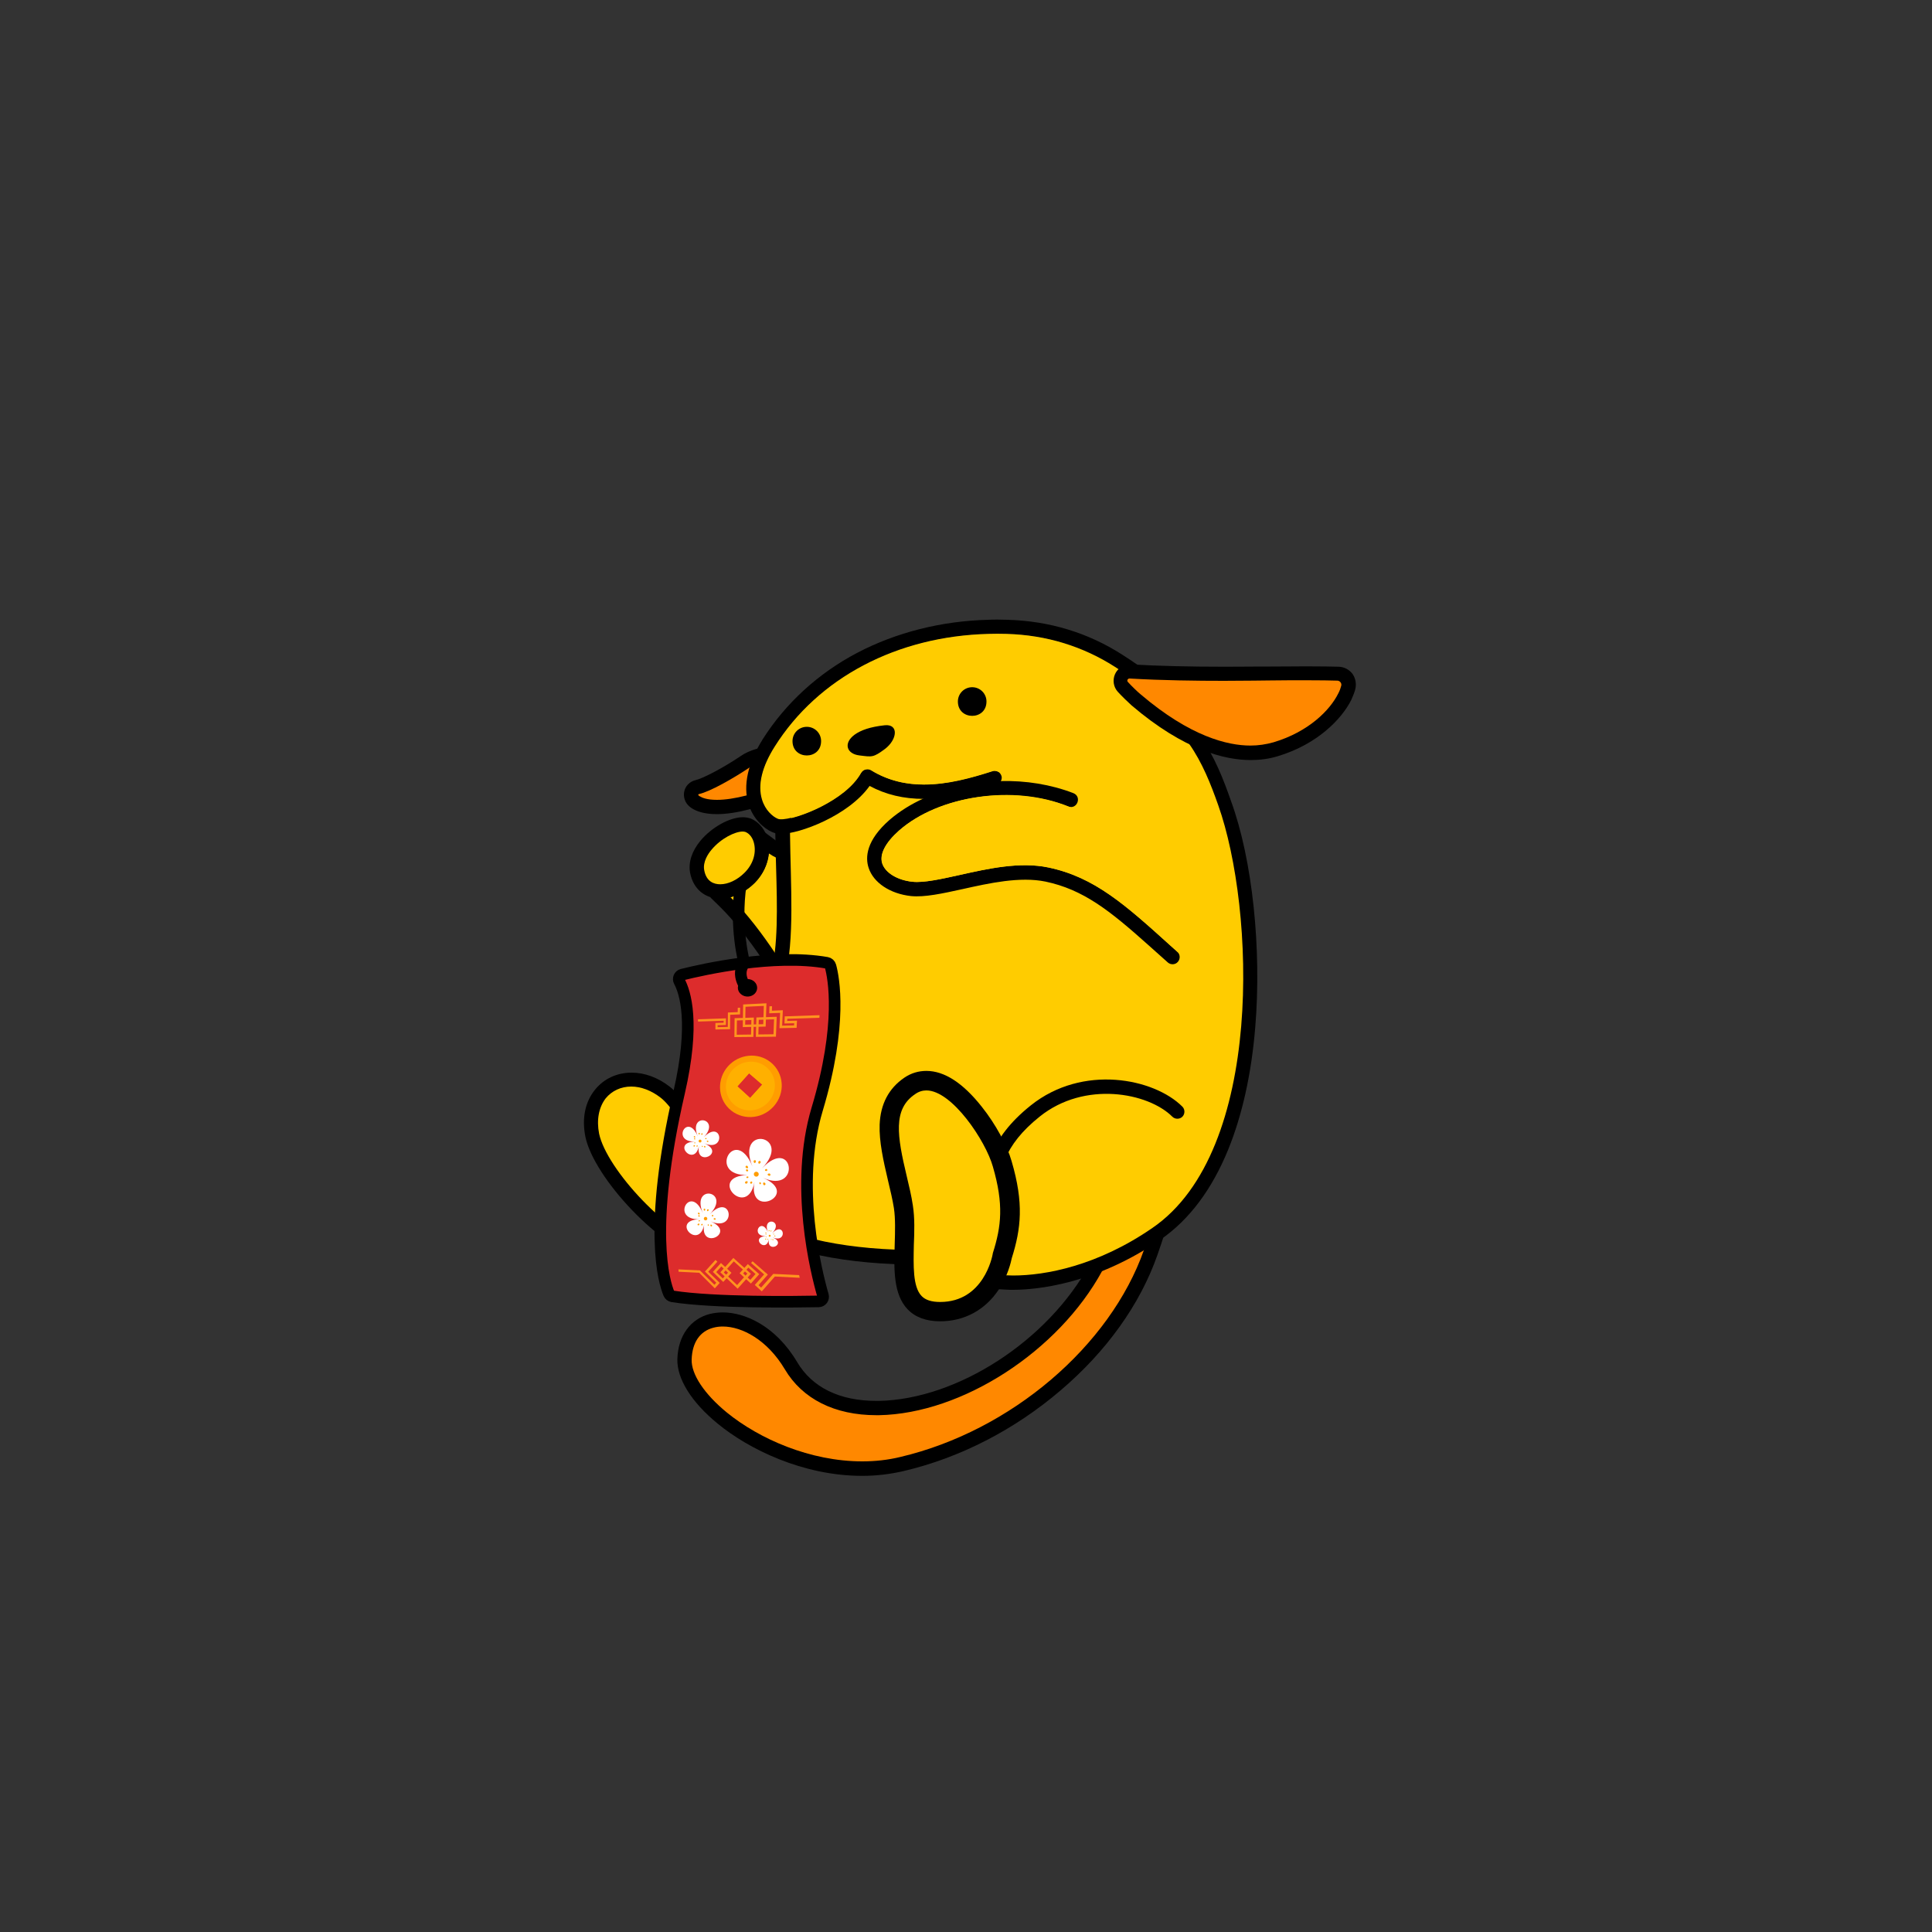 <svg xmlns="http://www.w3.org/2000/svg" id="wapuugotchi_svg__wapuu" x="0" y="0" version="1.1" viewBox="0 0 1000 1000">
	<rect x="0" y="0" width="1000" height="1000" fill="#333333" stroke="none"/>
	<g id="RightArm_1_">
		<path id="RightArm--bg" d="M436.6 504c-4.5 5.1-10.5 7.9-17 7.9-9.1 0-18.5-5.5-24.4-14.4-7.8-11.6-15.5-21.2-22.3-27.9l-4.8-4.7c-2-2-1.1-5.3 1.6-6.1l6.5-1.7c3.2-.9 6.4-2.7 9.1-5.5 3-3 4.8-6.7 5.2-10.4V430c0-1.3 1.5-2.1 2.5-1.3l9.3 6.9c.7.5 1.7 1.1 2.9 1.7 10.2 4.9 31.7 27.4 35.7 46.7 2.1 10.1-1.2 16.5-4.3 20z"/>
		<path id="RightArm" d="M402.1 444.1c-1.5-.7-2.9-1.5-4.2-2.4-.5 5.5-3 11-7.3 15.3-3.7 3.7-8.1 6.2-12.5 7.4 8.7 8.6 17 19.8 23.2 29.1 4.5 6.7 11.6 11.1 18.3 11.1 4.1 0 8.1-1.6 11.4-5.4 13-14.8-17.3-49.6-28.9-55.1z" class="st0" fill="#fc0"/>
	</g>
	<g id="Tail--group">
		<path id="Tail--bg" d="M599.1 649.5c-9 25.7-26.4 50-50.3 70.3-23.8 20.3-51.8 34.7-81 41.6-6.9 1.6-14.1 2.5-21.5 2.5-30.8 0-58.9-13.9-74.8-27-13.6-11.1-21.2-23.3-20.9-33.5.4-12 6.7-20.7 16.8-23.3 2.1-.5 4.3-.8 6.7-.8 11.2 0 27.2 6.7 38.5 25.7 7.8 13.2 22 20.1 41.1 20.1h1.2c40.7-.8 87.6-31.2 109.1-70.8 7.7-14.1 13.2-29.6 17.1-40.8 1.9-5.4 3.6-10.1 5.1-13.5 1.3-3.1 4.1-9.4 10.4-9.4 4.1 0 7.6 1.8 9.9 5 5.5 7.6 3.3 23.3-7.4 53.9z"/>
		<path id="Tail_2_" d="M570.5 657.8c-22.7 41.7-72.5 73.9-115.5 74.7h-1.4c-21.6 0-38.3-8.4-47.4-23.8-9-15.1-22-22.1-32.1-22.1-1.7 0-3.3.2-4.8.6-7 1.8-11 7.6-11.3 16.4-.3 7.7 6.6 18 18.2 27.5 16.8 13.7 43.2 25.3 70.1 25.3 6.6 0 13.3-.7 19.8-2.3 57.2-13.5 108.5-57.4 126-107.1 5.4-15.3 16.7-49.2 4.5-49.2-4.5.1-10.8 31.8-26.1 60z" class="st1" fill="#f80"/>
	</g>
	<g id="Body--group">
		<path id="Body--bg" d="M649.7 531.9c-2 24-6.7 45.1-13.9 62.9-8.5 20.9-20.3 36.6-35.1 46.8-34 23.4-64.8 26-76.4 26-1.3 0-2.5 0-3.8-.1-18.4-.8-26-4.4-32.7-7.5-5.9-2.8-11-5.2-24.9-5.7-37.5-1.5-67-9.9-83.1-23.6-.2-.1-.5-.4-.9-.7-4.8-3.5-19.3-14.3-25-24.7-5.3-9.7-6.2-22.3-2.3-31.4 13.4-31.2 24.5-40.5 33.5-48 3.6-3 6.4-5.3 8.8-8.7 2.2-3.1 3.8-7.1 4.9-12.2 0-.1 0-.2.1-.3 3.9-15 3.4-34.9 2.8-56-.2-5.7-.3-11.7-.4-17.5v-.1c0-18.6 9.6-40.7 25.7-59.2 18.1-20.8 41.6-33.6 66.1-36.2 20.2-2.1 34.3-3.1 45.9-3.1 43.7 0 58.6 14.8 82.2 48.4 7.5 10.6 12.1 22.5 16 33.7 11.1 30.4 15.9 76.5 12.5 117.2z"/>
		<path id="Body_1_" d="M358.5 576.7c-3 7-2.2 17.4 2 25 5.6 10.3 23 22.2 24.1 23.2 15.1 12.9 43.7 20.5 78.7 21.9 31.2 1.3 24.3 11.8 57.6 13.3 1.1 0 2.2.1 3.5.1 16.7 0 43.7-5 72.2-24.7 58-39.9 52.9-165.3 34-218.6-3.9-11.1-8.3-22.2-15.1-31.9-23.5-33.5-36.6-45.2-76.2-45.2-12.2 0-26.9 1.1-45.1 3.1-49.9 5.3-85.3 55.3-85.3 88.1.3 27.4 2.5 55.1-2.7 75.5-1.4 6.5-3.4 11.2-6 14.9-9.8 13.5-23.4 12.4-41.7 55.3z" class="st0" fill="#fc0"/>
	</g>
	<g id="RightHand--group">
		<g id="BeforeRightHand--group" />
		<path id="RightHand--bg" d="M390.6 457c-5.2 5.1-11.7 8.1-17.8 8.1-8.1 0-14-5.1-15.6-13.3-1-5.4.9-11.3 5.4-16.7 5.8-6.9 14.9-12 21.7-12.1h.2c1.3 0 2.6.2 3.8.6h.2l.1.1c4.5 1.8 7.9 6.2 9.1 11.8 1.4 7.5-1.2 15.5-7.1 21.5z"/>
		<path id="RightHand" d="M385.4 451.7c4.2-4.2 6-9.6 5-14.7-.6-3.1-2.3-5.5-4.6-6.4-.4-.1-.9-.2-1.3-.2h-.1c-4 0-11.3 3.6-16.1 9.4-1.8 2.1-4.6 6.3-3.8 10.6 1.1 6 5.1 7.3 8.3 7.3 4.1 0 8.8-2.2 12.6-6z" class="st0" fill="#fc0"/>
	</g>
	<g id="RightFootGroup">
		<path id="RightFoot--bg" d="M384.3 648c-2.4 3.7-6.4 5.7-11.5 5.7-1.9 0-4-.3-6.2-.8-25-6-59.3-43.6-63.6-64.5-1.9-9.4-.2-18 5-24.4 4.6-5.7 11.4-8.8 18.9-8.8 6.8 0 13.6 2.5 19.8 7.3 12.2 9.4 32.9 50.5 37.3 60.7 2.5 5.8 4.9 17.7.3 24.8z"/>
		<path id="RightFoot_1_" d="M310.1 586.8c3.8 18.2 36.2 53.6 58.1 58.8 1.7.4 3.2.6 4.5.6 3.4 0 4.7-1.3 5.4-2.3 2.3-3.5 1.5-12.1-1-17.9-6.1-13.9-25.3-50.3-35.1-57.8-4.9-3.8-10.2-5.8-15.3-5.8-5.3 0-10 2.2-13.2 6.1-3.6 4.7-4.8 11.2-3.4 18.3z" class="st0" fill="#fc0"/>
	</g>
	<g id="RightEar--group">
		<path id="RightEar--bg" d="M413.3 399.4c-.4 4.4-3.8 8.4-11.1 12.9-4.7 3-10.2 5.5-13.9 6.5-6.5 1.7-12.3 2.6-17.3 2.6-6.7 0-10.6-1.6-12.7-2.9-4.8-3-4.4-7.2-4.2-8.5.5-3.1 2.9-5.5 5.9-6.2 3.5-.8 13.5-5.8 23.6-12.6 4.2-2.9 10.7-4.8 16.1-4.8 5.8 0 9.1 2.2 10.8 4.1 2.1 2.4 3.1 5.5 2.8 8.9z"/>
		<path id="RightEar" d="M361.4 411.3c0 .3.4.7.9.9 1.1.7 3.6 1.8 8.8 1.8 4.3 0 9.5-.8 15.4-2.3 5.2-1.4 19.1-8.8 19.5-13 .1-1.3-.2-2.4-.9-3.2-1-1.1-2.8-1.7-5.3-1.7-3.9 0-8.9 1.5-11.9 3.5-8.5 5.7-20.5 12.5-26.1 13.7-.3.1-.4.2-.4.3z" class="st1" fill="#f80"/>
	</g>
	<g id="Head--group">
		<path id="Head--bg" d="M516.4 328.1c1.6 0 3.2 0 4.8.1 20.6.6 39.5 6.5 55.9 17 11.2 7.2 17.5 11.4 25.9 25.2 1.5 2.5 9 .8 7.9-1.1-10.1-17.6-17.5-22.3-29.8-30.3-17.7-11.4-37.8-17.6-59.7-18.2-1.6 0-3.3-.1-5-.1-1.6 0-3.3 0-4.9.1-24.3.6-47.8 6.6-67.8 17.1-20.2 10.6-37.1 26.1-48.9 44.7-7.7 12.3-10.3 23.9-7.4 33.5 2.4 7.8 7.9 12.7 12.3 14.6 1.4.6 2.9.9 4.7.9 9.3 0 34.7-9.3 45.7-24.8 8.4 4.5 17.6 6.7 28.1 6.7 12.6 0 25-3.2 36.4-6.9 3-1 3.8-2.2 3.9-4.1 0-1.3-1.2-3.6-3.8-3.5-.3 0-.7.1-1 .2-11.2 3.6-23.3 6.9-35.4 6.9-9.3 0-18.6-2-27.4-7.4-.6-.4-1.3-.5-1.9-.5-1.3 0-2.5.6-3.2 1.8l-.1.1c-7.9 14.3-33.3 24.1-41.2 24.1-.7 0-1.3-.1-1.7-.3-2.8-1.2-6.6-4.6-8.2-10-2.3-7.5 0-17 6.6-27.4 22.5-35.7 63.4-57.1 110.6-58.3 1.4-.1 3-.1 4.6-.1"/>
		<path id="Head" d="M516.6 399.4c-1-.4-2-.7-3-.3-19.7 6.3-42.5 12-62.8-.5-1.7-1.1-4-.5-5.1 1.2l-.1.1c-8.6 15.7-38.3 26-43 23.9-2.8-1.2-6.6-4.6-8.2-10-2.3-7.5 0-17 6.6-27.4 22.5-35.7 63.4-57.1 110.6-58.3 3.1-.1 6.3-.1 9.5 0 20.6.6 39.5 6.5 55.9 17 13.2 8.5 19.7 12.7 30.6 33.6 5.6 10.5-84.4 23.5-91 20.7z" class="st0" fill="#fc0"/>
	</g>
	<g id="LeftEar--group">
		<path id="LeftEar--bg" d="M701.4 357.1c-.5 1.7-1.2 3.4-2 5.2-5 10-17.7 23-38 29.1-4.5 1.4-9.3 2-14 2h-.1c-13 0-34.2-4.9-61.6-28.3-1.9-1.7-5.1-4.8-7.1-7-2.3-2.5-2.8-6.1-1.5-9.1s4.4-5.1 7.8-5.1h.5c13.9.8 30.1 1.2 48.4 1.2 8.1 0 14.8-.1 19.3-.1h4.5c7.4 0 13.3-.1 18.2-.1 8.1 0 13.7.1 17.1.2 2.9.1 5.6 1.5 7.3 3.9 1.5 2.3 2 5.2 1.2 8.1z"/>
		<path id="LeftEar" d="M590.4 359.4c25.7 21.9 45.1 26.5 56.8 26.5h.1c4 0 8-.6 11.9-1.7 18.1-5.4 29.2-16.6 33.5-25.3.8-1.5 1.2-2.8 1.5-3.9.4-1.3-.6-2.6-1.9-2.7-3.3-.1-8.9-.2-16.7-.2-5.4 0-11.6 0-18.2.1-3.3 0-12.2.2-23.9.2-13.9 0-31.7-.2-48.8-1.2h-.1c-.9 0-1.5 1.1-.8 1.8 2 2.2 5 5.1 6.6 6.4z" class="st1" fill="#f80"/>
	</g>
	<g id="Face--group">
		<path id="RightEye" d="M417.6 376.2c-4.1 0-7.4 3.3-7.4 7.4 0 9.9 14.8 9.9 14.8 0 0-4.1-3.3-7.4-7.4-7.4z"/>
		<path id="LeftEye" d="M503.2 355.7c-4.1 0-7.4 3.3-7.4 7.4 0 9.9 14.8 9.9 14.8 0 0-4.1-3.3-7.4-7.4-7.4z"/>
		<path id="Nose" d="M457.9 375.4c-7.4.8-12.3 2.5-15.6 4.9-5.9 4.4-4.1 9.9 2.5 10.7 6.6.8 7.1 1.2 13.2-3.3 6.5-4.9 7.3-13.1-.1-12.3z"/>
	</g>
	<g id="LeftLEg--group">
		<path id="LetLeg" d="M512.4 655.2c-4.6-5.2-3.7-15.7-1.9-29.4 2.6-19.8 5-34.5 25.4-50.8 24.4-19.5 62.2-15 76.2-.5 3.6 3.7 6.7 10.9 7.3 18.8.9 11.4-22.2 42.4-44.8 51.8-22.6 9.6-54 19.3-62.2 10.1z" class="st0" fill="#fc0"/>
		<path id="LeftLeg--bg_1_" d="M512.4 658.9c-1.2 0-2.3-.5-3-1.6-4.7-6.7-4.5-17.2-2.6-32 2.5-19 4.6-35.5 26.8-53.2 26.8-21.4 63.7-14 78.4.7 1.4 1.4 1.4 3.8 0 5.2-1.4 1.4-3.8 1.4-5.2 0-12.5-12.5-45.4-18.7-68.6-.1-18.9 15.1-21.4 28.2-24.1 48.4-1.4 11-2.3 21.8 1.3 26.7 1.2 1.7.8 4-.9 5.2-.6.5-1.4.7-2.1.7z"/>
	</g>
	<g id="LeftFoot--group">
		<path id="LeftFoot--bg" d="M523.7 651.2c-.4 1.9-2 9.1-6.7 16.2-7 10.6-17.8 16.5-30.4 16.5-7.2 0-12.9-2.1-16.8-6.2-7.5-7.8-7.1-21-6.7-33.7v-.1c.2-6.4.4-13.1-.4-18.5-.7-4.4-1.8-9.1-3.1-14.5-2.4-10.2-4.6-20.1-4.3-28.7.4-10.7 4.7-18.9 12.8-24.4 3.5-2.4 7.4-3.5 11.4-3.5 9.3 0 18.9 6.2 28.7 18.6 7.1 8.9 13.1 20 15.4 28.1 6.4 21.8 4.9 34.9.1 50.2z"/>
		<path id="LeftFoot_1_" d="M477 670.8c2 2.1 5.2 3.1 9.6 3.1 22.6 0 27-23.7 27.2-24.7 0-.2.1-.4.1-.6 4.4-13.9 5.7-25.2 0-44.8-3.7-13.2-21.1-39.4-34.4-39.4-2 0-4 .6-5.8 1.9-11.7 7.8-9.3 21.8-4.4 42.4 1.2 5.1 2.5 10.4 3.2 15.3 1 6.4.8 13.5.5 20.4-.2 10.6-.6 21.6 4 26.4z" class="st0" fill="#fc0"/>
	</g>
	<g id="LeftArm--group">
		<g id="BeforeLeftArm--group">
			<g class="tanabata_tanzaku">
				<path fill="#DD2C2C" d="M353.1 504.46c10.98-2.75 47.4-10.92 74.89-6.12.9.16 1.62.82 1.86 1.7 1.61 5.87 6.4 29.82-6.88 74.05-11.86 39.53-.43 84.63 3 96.47.44 1.5-.67 3.01-2.23 3.04-11.81.23-54.06.8-75.7-2.61-.81-.13-1.49-.68-1.81-1.43-2.45-5.8-11.06-33.15 5.28-104.08 8.3-36.03 3.14-51.92.09-57.57-.73-1.37-.01-3.07 1.5-3.45z"/>
				<path fill="#FF9D00" d="M376.79 551.93c-5.62 6.33-5.51 15.97.49 21.84 6.33 6.19 16.78 5.91 23.06-.98 6.33-6.94 5.53-17.39-1.49-23.01-6.64-5.32-16.39-4.23-22.06 2.15zm17.74 9.46-6.26 6.93-6.61-6.02 6.06-6.76 6.81 5.85z"/>
				<path fill="#FFB000" d="M379.02 553.9c-4.51 5.07-4.38 12.78.46 17.41 5.05 4.84 13.28 4.54 18.21-.88 4.96-5.45 4.39-13.67-1.09-18.15-5.24-4.28-13.04-3.47-17.58 1.62zm15.51 7.49-6.26 6.93-6.61-6.02 6.06-6.76 6.81 5.85z"/>
				<path fill="none" stroke="#000" stroke-linecap="round" stroke-linejoin="round" stroke-miterlimit="10" stroke-width="6" d="M353.1 504.46c10.98-2.75 47.4-10.92 74.89-6.12.9.16 1.62.82 1.86 1.7 1.61 5.87 6.4 29.82-6.88 74.05-11.86 39.53-.43 84.63 3 96.47.44 1.5-.67 3.01-2.23 3.04-11.81.23-54.06.8-75.7-2.61-.81-.13-1.49-.68-1.81-1.43-2.45-5.8-11.06-33.15 5.28-104.08 8.3-36.03 3.14-51.92.09-57.57-.73-1.37-.01-3.07 1.5-3.45z"/>
				<path fill="none" stroke="#000" stroke-linecap="round" stroke-linejoin="round" stroke-miterlimit="10" stroke-width="3" d="M390.39 511.04c.18 1.74-1.33 3.17-3.23 3.27-1.77.09-3.37-1.01-3.69-2.51-.33-1.58.82-3.16 2.72-3.49 2.05-.36 4.01.89 4.2 2.73z"/>
				<path fill="#FF941F" d="m392.98 659.51-5.91-5.23-1.77 1.97-5.72-5.14-4.22 4.67-2.19-2.05-4.19 4.61 5.38 5.2 1.74-1.93 5.7 5.43 4.4-4.93 2.47 2.26 4.31-4.86zm-18.85 2.19-3.4-3.27 2.65-2.93 1.2 1.13-1.72 1.9 2.22 2.11-.95 1.06zm1.45-4.12 1.23 1.15-.95 1.05-1.22-1.16.94-1.04zm5.95 7.56-4.65-4.4 1.73-1.93-2.25-2.1 3.46-3.84 4.7 4.25-1.7 1.89 2.29 2.1-3.58 4.03zm4.05-7.05 1.24 1.12-.92 1.03-1.24-1.13.92-1.02zm3.11 1.22-2.33-2.09.99-1.11 3.72 3.31-2.72 3.06-1.37-1.25 1.71-1.92z"/>
				<path fill="#FF941F" d="m400.24 659.36-6.27 7.1-1.38-1.25 4.85-5.48-7.91-6.89-.78.87 6.75 5.92-4.83 5.46 3.63 3.32 6.77-7.68 12.86.65-.31-1.39zm-28.92-6.31-.97-.91-5.48 6.01 5.88 5.77-.96 1.07-7.51-7.44-11.12-.52.08 1.22 10.66.53 8.09 8.07 2.55-2.82-5.94-5.79z"/>
				<path fill="#FF941F" d="m401.62 536.58-10.38.11.26-10.05 10.53-.36-.41 10.3zm-9.09-1.14 7.83-.1.29-7.73-7.91.24-.21 7.59zm-2.58 1.26-9.84.1.12-9.78 9.97-.34-.25 10.02zm-8.63-1.12 7.42-.1.17-7.52-7.49.23-.1 7.39z"/>
				<path fill="#FF941F" d="m396.31 531.36-11.86.27.21-11.72 12.05-.61-.4 12.06zm-10.61-.99 9.36-.24.29-9.48-9.48.45-.17 9.27zm-7.83 2.34-7.57.15v-3.37l4.25-.12v-1.02l-13.26.41-.01-1.16 14.46-.5-.03 3.44-4.26.11v1l5.25-.12.06-7.45 5.08-.21.03-2.23 1.22-.06-.05 3.48-5.1.19zm34.45-.7-8.87.18.33-7.92-5.62.21.12-3.61 1.33-.06-.08 2.33 5.66-.24-.35 7.98 6.16-.14.06-1.11-5.03.13.16-3.69 18.01-.61-.09 1.35-16.61.52-.05 1.1 5.07-.14z"/>
				<path fill="#FFF" d="M364.52 633.67c-2.63 13.88 17.2 4.52 3.23-1.52 13.97 6.05 11.2-15.71-.45-3.54 11.65-12.17-9.89-16.25-3.51-.67-6.38-15.59-16.93 3.64-1.72 3.13-15.2.51-.18 16.48 2.45 2.6z"/>
				<path fill="#FF9D00" d="M364.31 630.6c.09-.49.57-.81 1.06-.72.49.09.81.57.72 1.06-.09.49-.57.81-1.06.72-.49-.1-.82-.57-.72-1.06zM366.34 634.25c-.06-.17-.03-.48.13-.54.16-.07.37.13.44.3.06.17-.01.36-.17.43s-.33-.02-.4-.19zM367.83 634.64c-.14-.2-.2-.62-.02-.77.18-.15.54.03.68.23s.1.48-.08.63c-.18.15-.44.11-.58-.09zM365.06 626c.01.24-.16.63-.4.66-.24.03-.44-.31-.46-.56s.17-.46.4-.49c.25-.03.45.15.46.39zM366.8 626.42c-.07.23-.37.54-.6.48-.23-.06-.31-.45-.23-.68s.32-.38.55-.32c.23.06.35.29.28.52zM361.78 631.62c.17-.05.48 0 .53.16.06.16-.16.36-.33.42s-.36-.04-.41-.2c-.05-.16.04-.33.21-.38zM362.96 633.75c.1-.17.4-.36.59-.27.19.09.19.42.09.6-.1.17-.33.24-.52.15s-.26-.31-.16-.48zM361.19 633.52c.18-.16.59-.27.76-.1s.03.54-.15.7c-.18.16-.47.16-.64-.01s-.15-.43.03-.59zM361.89 629c.18.09.39.37.32.56-.08.19-.41.22-.59.14-.18-.09-.27-.31-.19-.51.07-.19.28-.28.46-.19zM361.91 627.74c.19.15.36.54.23.74-.14.19-.53.12-.72-.03-.19-.15-.23-.44-.1-.63.14-.2.4-.23.59-.08zM369.03 629.56c-.19.07-.54.02-.62-.17-.09-.19.12-.45.31-.52s.41.03.5.22c.08.19 0 .4-.19.47zM369.97 631.36c-.24-.02-.61-.24-.6-.48 0-.24.37-.4.61-.38.24.02.44.23.43.47 0 .24-.2.41-.44.39z"/>
				<path fill="#FFF" d="M390.51 611.84c-3.71 19.53 24.2 6.37 4.54-2.14 19.66 8.51 15.76-22.1-.63-4.98 16.4-17.12-13.92-22.88-4.94-.94-8.98-21.94-23.83 5.12-2.42 4.4-21.4.72-.26 23.19 3.45 3.66z"/>
				<path fill="#FF9D00" d="M390.2 607.52c.13-.69.8-1.14 1.49-1.01.69.13 1.14.8 1.01 1.49s-.8 1.14-1.49 1.01c-.69-.14-1.14-.8-1.01-1.49zM393.07 612.67c-.09-.24-.04-.67.18-.76.22-.09.53.19.61.43.09.24-.02.51-.24.6-.21.08-.46-.04-.55-.27zM395.16 613.21c-.2-.28-.28-.87-.02-1.08s.77.04.96.32c.2.28.15.68-.11.89-.26.21-.63.16-.83-.13zM391.26 601.05c.02.34-.23.89-.56.93-.33.04-.63-.44-.64-.79-.02-.34.24-.65.57-.69.33-.04.61.2.63.55zM393.71 601.65c-.1.33-.52.76-.85.68-.32-.08-.43-.63-.33-.96.1-.33.45-.53.77-.45.34.07.52.4.41.73zM386.65 608.96c.24-.07.67 0 .75.23.08.22-.22.51-.47.58-.24.07-.5-.05-.58-.28-.07-.22.06-.46.3-.53zM388.31 611.95c.14-.24.56-.51.83-.38s.27.6.13.84-.47.34-.73.21c-.27-.12-.37-.42-.23-.67zM385.82 611.64c.26-.23.84-.38 1.07-.14.24.24.04.77-.22.99-.26.23-.66.22-.9-.02-.22-.23-.21-.61.05-.83zM386.8 605.26c.25.12.55.52.44.79-.11.27-.57.31-.83.19-.25-.12-.37-.44-.27-.71.11-.26.41-.39.66-.27zM386.83 603.5c.27.22.51.76.32 1.04-.19.27-.75.17-1.01-.05-.27-.22-.33-.61-.13-.89.19-.27.56-.32.82-.1zM396.85 606.06c-.26.1-.76.03-.88-.23-.12-.27.17-.63.44-.73s.58.04.7.3.01.56-.26.66zM398.17 608.6c-.34-.03-.85-.34-.85-.68 0-.33.52-.56.86-.53.34.03.62.32.61.66.01.33-.27.58-.62.55z"/>
				<path fill="#FFF" d="M361.8 593.01c-2.18 11.49 14.24 3.75 2.67-1.26 11.57 5.01 9.28-13.01-.37-2.93 9.65-10.08-8.19-13.46-2.9-.55-5.29-12.91-14.02 3.01-1.42 2.59-12.61.42-.16 13.65 2.02 2.15z"/>
				<path fill="#FF9D00" d="M361.62 590.47c.08-.41.47-.67.87-.6.41.08.67.47.6.87-.08.41-.47.67-.87.6-.41-.07-.68-.47-.6-.87zM363.31 593.5c-.05-.14-.02-.39.1-.45s.31.11.36.25c.05.14-.01.3-.14.35-.13.06-.27-.01-.32-.15zM364.54 593.82c-.12-.17-.17-.51-.01-.64.15-.12.45.02.57.19.12.17.09.4-.07.52s-.38.1-.49-.07zM362.24 586.66c.01.2-.13.52-.33.55-.2.02-.37-.26-.38-.46s.14-.38.34-.41c.2-.03.36.12.37.32zM363.68 587.01c-.06.19-.31.44-.5.4s-.25-.37-.19-.56c.06-.19.26-.31.46-.27s.3.24.23.43zM359.53 591.32c.14-.04.39 0 .44.13.05.13-.13.3-.27.34-.14.04-.3-.03-.34-.16-.05-.13.03-.27.17-.31zM360.51 593.08c.08-.14.33-.3.49-.22.16.08.16.35.07.5-.08.14-.27.2-.43.12s-.22-.26-.13-.4zM359.04 592.89c.15-.13.49-.22.63-.08s.02.45-.13.58c-.15.13-.39.13-.53-.01-.13-.14-.12-.36.03-.49zM359.62 589.14c.15.07.32.31.26.47-.06.16-.34.18-.49.11-.15-.07-.22-.26-.16-.42s.24-.23.39-.16zM359.64 588.1c.16.13.3.45.19.61-.11.16-.44.1-.6-.03-.16-.13-.19-.36-.08-.52.11-.16.33-.18.49-.06zM365.53 589.61c-.15.06-.45.02-.52-.14s.1-.37.26-.43c.15-.06.34.02.41.18.08.16.01.33-.15.39zM366.31 591.1c-.2-.02-.5-.2-.5-.4s.31-.33.51-.31c.2.02.36.19.36.39s-.17.34-.37.32z"/>
				<path fill="#FFF" d="M398.01 641.29c-1.49 7.87 9.75 2.56 1.83-.86 7.92 3.43 6.35-8.91-.26-2.01 6.61-6.9-5.61-9.22-1.99-.38-3.62-8.84-9.6 2.06-.97 1.77-8.63.29-.11 9.35 1.39 1.48z"/>
				<path fill="#FF9D00" d="M397.88 639.54c.05-.28.32-.46.6-.41.28.05.46.32.41.6-.05.28-.32.46-.6.41-.28-.05-.46-.32-.41-.6zM399.04 641.62c-.04-.1-.02-.27.07-.31s.21.08.25.17-.01.2-.1.24c-.09.04-.19-.01-.22-.1zM399.88 641.84c-.08-.11-.11-.35-.01-.44s.31.02.39.13c.08.11.06.27-.05.36s-.25.06-.33-.05zM398.31 636.94c.01.14-.09.36-.22.37s-.25-.18-.26-.32.1-.26.23-.28.24.09.25.23zM399.3 637.18c-.04.13-.21.3-.34.27-.13-.03-.17-.26-.13-.39.04-.13.18-.21.31-.18s.2.17.16.3zM396.45 640.12c.1-.03.27 0 .3.09.03.09-.09.21-.19.24s-.2-.02-.23-.11.03-.19.12-.22zM397.12 641.33c.06-.1.23-.2.33-.15.11.05.11.24.05.34-.06.1-.19.14-.29.08-.1-.05-.14-.17-.09-.27zM396.12 641.2c.1-.09.34-.15.43-.06.1.09.02.31-.09.4-.1.09-.27.09-.36-.01-.09-.09-.09-.24.02-.33zM396.51 638.64c.1.05.22.21.18.32s-.23.13-.33.08-.15-.18-.11-.29.16-.16.26-.11zM396.53 637.92c.11.09.21.31.13.42s-.3.07-.41-.02c-.11-.09-.13-.25-.05-.36.07-.1.22-.12.33-.04zM400.56 638.95c-.11.04-.31.01-.35-.09-.05-.11.07-.25.18-.29.11-.04.23.01.28.12.05.11 0 .22-.11.26zM401.09 639.98c-.14-.01-.34-.14-.34-.27s.21-.23.35-.22c.14.01.25.13.25.26s-.12.24-.26.23z"/>
				<path fill="none" stroke="#000" stroke-linecap="round" stroke-linejoin="round" stroke-miterlimit="10" stroke-width="6" d="M386.25 511.28s-5.65-6.65-.98-12.82c0 0-5.16-18.4-1.85-40.76"/>
			</g>
		</g>
		<path id="LeftArm--bg" d="M478 413.3c-6.4 2.9-12.4 6.6-17.6 11.1-12.1 10.6-12.6 19.4-10.8 24.8 2.5 7.7 11.1 13.4 21.9 14.6 7.1.7 16.2-1.3 26.7-3.6 13.9-3.1 29.7-6.6 42.9-3.9 19.6 4.1 33.3 15 53.1 32.7l10.3 9.2c1.5 1.3 3.9 1.2 5.2-.4 1.3-1.5 1.2-3.9-.4-5.2l-2.9-2.6c-24-21.7-39.9-36-63.8-41-14.8-3.1-31.3.6-46 3.9-9.5 2.1-18.5 4.1-24.3 3.5-7.8-.8-14.1-4.6-15.7-9.5-1.5-4.7 1.6-10.7 8.7-17 20.7-18.2 59.1-23.7 87.5-12.5 4.7 1.9 7.4-5.1 2.7-6.9-11.4-4.4-24.6-6.6-37.7-6.2-10.1.4-30.5 4.8-39.8 9z"/>
		<path id="LeftArm" d="M615.4 451c11.7 12.2 17 60.3-6 41.6l-2.9-2.6c-24-21.7-39.9-36-63.8-41-14.8-3.1-31.3.6-46 3.9-9.5 2.1-18.5 4.1-24.3 3.5-7.8-.8-14.1-4.6-15.7-9.5-1.5-4.7 1.6-10.7 8.7-17 20.7-18.2 59.3-24 87.5-12.5 4.6 2 46.1 16.5 62.5 33.6z" class="st0" fill="#fc0"/>
	</g>
</svg>
